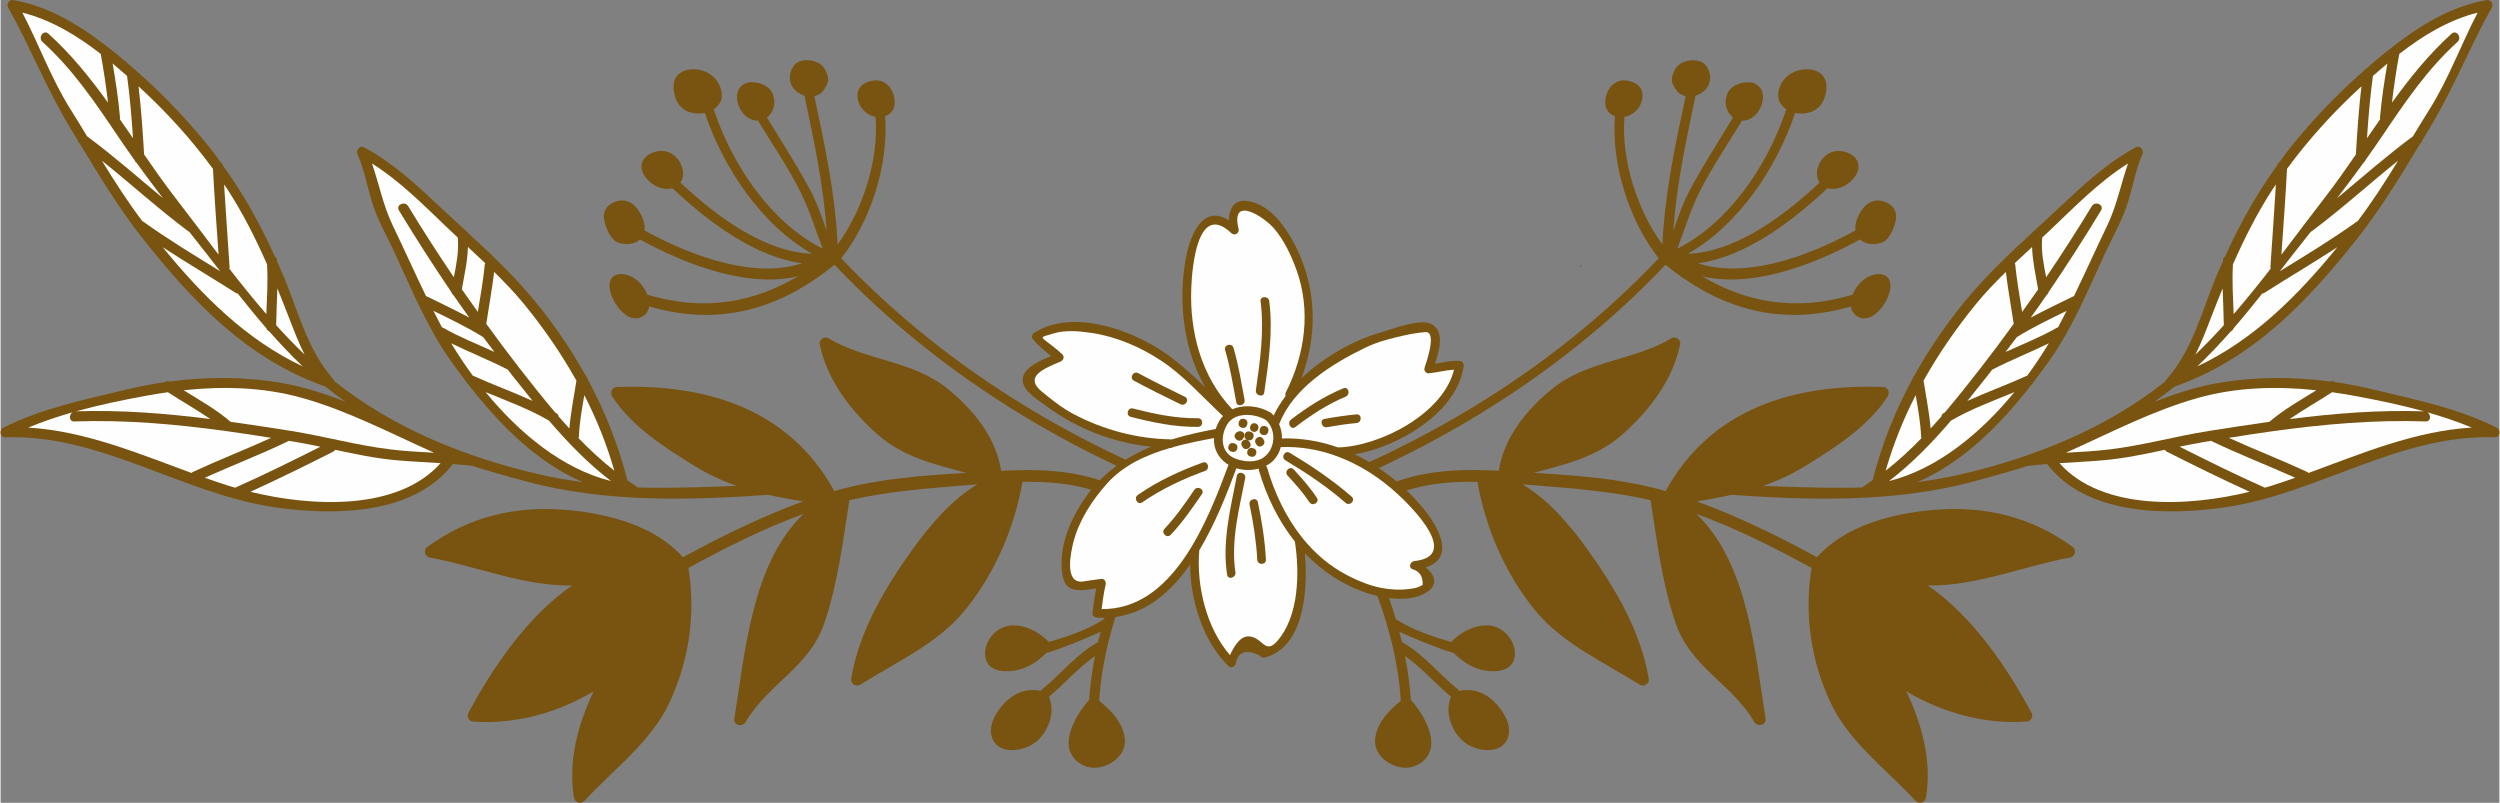 <?xml version="1.0" encoding="UTF-8"?>
<!DOCTYPE svg PUBLIC "-//W3C//DTD SVG 1.1//EN" "http://www.w3.org/Graphics/SVG/1.1/DTD/svg11.dtd">
<!-- Creator: CorelDRAW 2019 (64-Bit) -->
<svg xmlns="http://www.w3.org/2000/svg" xml:space="preserve" width="2.893in" height="0.929in" version="1.1" style="shape-rendering:geometricPrecision; text-rendering:geometricPrecision; image-rendering:optimizeQuality; fill-rule:evenodd; clip-rule:evenodd"
viewBox="0 0 2869.91 922.03"
 xmlns:xlink="http://www.w3.org/1999/xlink"
 xmlns:xodm="http://www.corel.com/coreldraw/odm/2003">
 <rect x="0" y="0" width="2869.91" height="922.03" fill="#808080" stroke="none"/>
 <defs>
  <style type="text/css">
   <![CDATA[
    .fil2 {fill:#FEFEFE;fill-rule:nonzero}
    .fil1 {fill:#4A494B;fill-rule:nonzero}
    .fil0 {fill:#795411;fill-rule:nonzero}
   ]]>
  </style>
 </defs>
 <g id="Layer_x0020_1">
  <g id="_2519198341200">
   <path class="fil0" d="M1666.06 737.31c-22.52,-6.41 -45.51,-14.56 -62.35,-25.46 -0.4,-0.28 -0.76,-0.36 -1.14,-0.55 -4.52,-15.14 -9.77,-30.08 -15.56,-44.9 -3.65,1.87 -7.7,2.66 -11.67,2.28 17.24,43.7 29.75,88.5 32.83,136.16 -13.6,10.99 -26.59,24.33 -29.3,42.22 -2.82,18.56 13.94,32.09 30.41,34.43 16.93,2.43 33.74,-9.98 33.95,-27.28 0.23,-17.69 -12.01,-37.53 -23.52,-50.41 -1.17,-17.11 -3.47,-33.9 -6.74,-50.36 19.33,13.43 34.8,31.83 52.94,46.87 -8.13,17.72 1.05,41.56 16.09,52.76 12.74,9.51 39.49,14.19 48.18,-3.4 7.42,-15.05 -4.12,-33.28 -14.59,-43.57 -11.77,-11.56 -25.34,-15.63 -40.59,-12.72 -0.37,-0.64 -0.83,-1.25 -1.49,-1.78 -21.69,-17.68 -39.17,-40.28 -63.89,-54.03 -0.95,-3.98 -2.08,-7.89 -3.13,-11.85 14.41,6.39 42.79,18.59 62.51,24.38 9.51,8.94 18.74,16.03 32.34,19.32 11.85,2.88 31.64,3.1 36.62,-11.14 5.67,-16.23 -7.72,-35.16 -23.4,-39.03 -17.09,-4.23 -36.97,5.75 -48.51,18.06z"/>
   <path class="fil0" d="M2379.66 628.03c-48.29,-34.96 -101.31,-47.48 -160.26,-42.35 -46.6,4.05 -101.05,17.99 -133.28,54.31 -44.22,-24.23 -90.5,-46.76 -137.8,-64.12 44.28,-7.26 85.32,-16.33 125.23,-41.14 34.24,-21.3 71.44,-44.92 93.81,-79.39 2.63,-4.05 0.58,-10.65 -4.88,-10.86 -102.24,-3.8 -197.58,24.51 -249.68,118.62 -0.19,0.32 -0.19,0.66 -0.32,0.98 -1.36,-0.38 -2.7,-0.77 -4.05,-1.14 -0.11,-0.06 -0.19,-0.11 -0.29,-0.17 -0.65,-0.3 -1.23,-0.34 -1.83,-0.44 -47.09,-12.74 -96.67,-16.38 -145.57,-19.25 36.46,-9.76 72.34,-18.04 101.86,-44.04 30.88,-27.18 58.17,-62.84 66.48,-103.74 0.99,-4.91 -5.39,-9.58 -9.74,-6.97 -43.76,26.19 -97.14,25.38 -137.55,58.47 -29.41,24.09 -55.14,55.45 -61.05,93.76 -0.04,0.05 -0.08,0.12 -0.12,0.18 -53.28,-2.88 -109.47,-0.18 -154.31,31.52 -7.26,5.14 1.57,15.71 8.79,10.6 35.23,-24.88 78.26,-30.13 121.11,-29.44 9.07,53.05 32.81,107.36 67.1,148.67 31.15,37.52 78.38,58.55 118.81,84.05 4.96,3.14 11.82,-0.54 10.8,-6.71 -8.94,-54.33 -39.2,-105.17 -70.93,-149.19 -19.02,-26.4 -43.95,-55.96 -73.85,-73.93 3.21,0.23 6.38,0.51 9.53,0.74 46.89,3.76 92.3,7.11 137.32,17.39 7.48,47.37 13.2,94.91 28.57,140.57 17.39,51.7 64.35,69.56 90.5,114.04 3.8,6.45 14.37,4.09 13.05,-4.02 -12.52,-77.43 -20.06,-177.84 -79.47,-234.84 45.21,16.53 89.67,38.73 132.23,62.08 -8.43,52.82 -0.95,105.93 21.74,154.45 21.18,45.36 64.22,76.93 97.62,112.91 4.16,4.48 11.14,2.32 12.15,-3.68 6.97,-41.6 -4.62,-83.88 -22.51,-121.9 41.98,25.09 91.15,38.18 138.73,34.67 4.34,-0.32 7.14,-5.97 5.14,-9.69 -27.53,-51.48 -67.76,-111.27 -119.27,-146.6 54.82,1.2 110.38,-22.41 163.27,-32.02 5.89,-1.07 7.82,-8.85 2.88,-12.39z"/>
   <path class="fil1" d="M1815.16 304.59c0.15,0.33 0.26,0.69 0.48,0.98 -0.81,0.28 -1.64,0.52 -2.45,0.8 0.65,-0.59 1.3,-1.17 1.97,-1.78z"/>
   <path class="fil0" d="M2157.55 314.81c-1.42,-0.05 -2.88,0.05 -4.35,0.29 -8.13,1.37 -16.7,7.11 -22.27,15.89 -1.62,2.55 -2.8,4.96 -3.76,7.34 -68.26,20.85 -125.56,7.14 -173.06,-21.07 53.75,13.16 122.38,-9.81 181.46,-42.19 5.51,5.04 14.45,6.88 24.65,3.72 10.2,-3.12 17.75,-23.3 16.8,-32.23 -0.33,-3.29 -1.68,-6.12 -3.64,-8.47 -4.18,-4.99 -11.1,-7.76 -17.08,-7.88 -8.07,-0.17 -15.19,4.89 -20.39,13.56 -4.91,8.16 -6.27,15.1 -5.53,20.88 -59.29,32.48 -128.57,55.1 -180.84,37.73 52.15,-7.11 104.97,-44.89 148.67,-86.2 9.01,2.66 21.29,-1.09 29.73,-11.01 11.94,-14.15 4.01,-25.97 -7.48,-30.11 -6.31,-2.3 -13.68,-2.4 -19.56,0.51 -10.44,5.19 -16.83,18.21 -14.25,28.55 0.54,2.12 1.38,3.98 2.45,5.59 -44.22,41.56 -98.6,79.95 -151.16,81.73 58.36,-33.34 101.82,-98.39 123.11,-161.76 1.92,0.39 3.89,0.65 5.84,0.73 11.06,0.5 23.08,-4.09 27.82,-17.87 3.17,-9.18 3.55,-19.03 -1.61,-25.36 -1.7,-2.05 -3.82,-3.69 -6.24,-4.92 -13.37,-6.61 -35.37,-1.32 -42.79,16.05 -5.54,12.92 -1.25,22.03 6.82,27.25 -20.94,63.35 -65.26,129.96 -125.19,160.06 8.64,-22.27 14.72,-43.6 25.96,-65.9 14.03,-27.96 32.09,-54.34 48.43,-81.23 1.65,0.02 3.36,-0.05 5.15,-0.5 15.4,-3.83 24.33,-26.59 15.36,-37.5 -2.55,-3.16 -6.05,-5.29 -10.1,-5.84 -8.98,-1.2 -22.97,2.38 -27.35,13.08 -4.34,10.58 -0.89,21.62 6.56,27.21 -16.3,26.91 -33.08,53.04 -48.17,80.63 -9.19,16.7 -14.63,33.01 -20.39,49.71 3.68,-52.98 14.56,-103.28 25.5,-155.46 6.2,-1.83 11.99,-5.94 14.98,-12.14 3.65,-7.58 1.47,-17.92 -3.87,-23.5 -1.28,-1.32 -2.73,-2.4 -4.3,-3.1 -7.7,-3.39 -18.9,-2.19 -25.97,3.34 -3.94,3.1 -6.6,8.9 -7.65,13.64 -1.56,7.05 1.61,10.35 4.89,15.64 2.45,3.71 6.3,5.8 10.58,6.7 -12.14,57.02 -23.91,111.69 -26.73,170.41 -28.74,-39.53 -47.41,-96.74 -43.61,-146.63 2.86,-0.52 5.75,-1.45 8.46,-3.09 7.32,-4.45 11.97,-12.18 12.41,-20.58 0.37,-7.48 -3.64,-12.35 -9.12,-15.17 -2.91,-1.49 -6.24,-2.41 -9.58,-2.85 -14.03,-1.78 -22.89,9.87 -24.06,22.94 -0.82,9.44 4.08,15.6 10.98,18.05 -4.23,56.26 16.74,120.51 50.31,163.2 -125.55,132.26 -286.15,226.83 -464.02,285.71 -8.27,2.7 -5.62,13.15 2.81,10.39 179.77,-59.4 342.09,-154.98 468.99,-288.66 55.18,44.84 124.67,73.63 212.84,47.85 0.82,5.35 3.86,9.65 8.99,12.22 23.48,11.77 54.45,-48.51 23.56,-49.4z"/>
   <path class="fil0" d="M2866.73 491.13c-44.85,-22.44 -91.59,-31.65 -139.96,-43.4 -15.15,-3.69 -30.45,-6.67 -45.84,-8.9 -1.43,-1.01 -3.27,-1.31 -5.13,-0.62 -43.31,-5.82 -87.28,-5.72 -130.45,1.98 -24.31,4.33 -48.11,12.03 -71.62,21.27 7.92,-5.62 15.67,-11.39 23.08,-17.5 89.12,-30.86 153.16,-98.02 210.26,-170.51 27.05,-34.32 49.55,-71.55 72.11,-108.82 1.42,-1.03 2.08,-2.36 2.26,-3.71 2.69,-4.44 5.37,-8.87 8.07,-13.31 27.47,-44.99 46.17,-93.47 71.9,-139.28 2.11,-3.73 -1.62,-8.98 -5.84,-8.27 -45.67,7.84 -83.55,33.65 -119.08,62.16 -6.83,5.48 -13.38,11.3 -19.97,17.04 -0.98,0.4 -1.8,1.04 -2.39,2.03 -32.6,28.64 -62.46,60.19 -89.24,94.44 -2.71,3.48 -5.07,7.19 -7.69,10.75 -1.27,0.58 -2.19,1.71 -2.48,3.46 -23.7,32.68 -43.24,67.76 -59.77,104.5 -1.31,0.71 -2.29,1.98 -2.44,4.01 -0.04,0.55 -0.03,1.11 -0.07,1.66 -2.78,6.32 -5.73,12.56 -8.36,18.99 -16.63,40.49 -26.91,82.92 -56,116.1 -0.77,0.65 -1.24,1.46 -1.5,2.34 -0.03,0.07 -0.09,0.12 -0.11,0.19 -0.55,0.44 -1.06,0.94 -1.62,1.39 -67.65,53.61 -150.03,86.31 -233.49,105.68 -16.65,3.85 -33.36,6.62 -50.08,8.97 52.64,-22.53 95.94,-66.48 131.35,-112.13 1.09,-0.76 1.89,-1.72 2.22,-2.84 6.34,-8.24 12.43,-16.52 18.26,-24.73 26.77,-37.69 44.46,-81.27 63.83,-122.97 9.37,-20.17 20.77,-39.68 27.07,-61.14 5.26,-17.82 8.45,-35.92 16.05,-52.98 1.89,-4.23 -2.56,-10.46 -7.37,-7.91 -33.67,17.84 -61.69,44.41 -89.28,70.29 -33.21,31.12 -67.72,60.94 -97.63,95.29 -25.93,29.78 -48.47,61.95 -67.4,95.99 -0.95,0.75 -1.6,1.79 -1.79,3.17 -20.25,37.03 -36.01,76.41 -46.56,117.74 -3.24,2.23 -6.39,4.6 -9.73,6.68 -0.69,0.44 -1.19,0.96 -1.57,1.52 -45.43,2.23 -149.13,-3.53 -149.38,-3.03 -15.57,-1.04 -31.14,-2.15 -46.69,-3.32 -7.44,-0.56 -9.52,10.94 -2.03,11.49 97.61,7.33 196.14,14.87 292.92,-4.32 6.67,-1.34 13.31,-2.88 19.95,-4.38 0.21,0.22 54.21,-14.18 73.85,-20.95l0 0c7.69,-0.95 15.4,-1.68 23.12,-2.3 45.01,58.87 137.12,59.44 204.15,49.74 106.82,-15.47 199.61,-84.14 310.21,-80.45 6.19,0.21 6.64,-8.73 1.92,-11.09z"/>
   <path class="fil2" d="M2327.62 431.41c-0.04,0.01 -0.08,0 -0.12,0.03 -22.58,10.32 -46.04,18.68 -68.59,29.02 8.1,-9.98 16.05,-19.98 23.81,-29.84 1.56,-1.97 3,-4.02 4.55,-5.99 21.3,-11.08 43.67,-19.79 65.17,-30.37 -7.48,12.37 -15.76,24.86 -24.82,37.16z"/>
   <path class="fil2" d="M2363.88 374.36c-0.3,0.54 -0.62,1.08 -0.91,1.61 -0.36,0.11 -0.72,0.14 -1.09,0.36 -18.99,10.83 -39.28,18.88 -59.15,27.89 4.3,-5.69 8.71,-11.28 12.94,-17.03 18.35,-11.34 37.73,-20.71 57.1,-30.13 -2.95,5.78 -5.82,11.58 -8.89,17.3z"/>
   <path class="fil2" d="M2344.81 273.24c0.01,-0.15 -0.04,-0.25 -0.04,-0.39 3.24,-3.02 6.5,-6.01 9.71,-9.07 27.82,-26.45 55.98,-55.4 88.89,-76 -8.23,23.78 -12.88,48.51 -24.04,71.62 -12.94,26.81 -25.1,54.07 -38.12,80.85 -0.39,0.11 -0.73,0.11 -1.13,0.3 -16.22,8 -32.56,15.76 -48.5,24.26 6.19,-8.73 12.48,-17.39 18.53,-26.22 1.02,-0.69 1.78,-1.68 2.01,-3.03 20.94,-30.77 41.02,-62.13 60.28,-93.89 3.91,-6.45 -6.74,-11.27 -10.58,-4.9 -16.79,27.66 -34.35,54.86 -52.45,81.69 -2.98,-14.96 -5.94,-30.12 -4.55,-45.24z"/>
   <path class="fil2" d="M2313.81 303.88c-0.07,-0.62 -0.29,-1.09 -0.5,-1.6 6.57,-6.24 13.2,-12.43 19.86,-18.6 0.5,16.34 4.16,32.49 6.97,48.61 -6,8.74 -12.24,17.32 -18.38,25.96 -2.92,-18.09 -6.14,-36.12 -7.95,-54.37z"/>
   <path class="fil2" d="M2208.54 437.19c17.17,-30.64 37.26,-59.84 60.03,-87.77 10.73,-13.17 22.47,-25.3 34.5,-37.1 2.39,19.97 6.09,39.71 9.01,59.6 -12.52,17.29 -25.25,34.42 -38.37,51.25 -13.05,16.8 -26.64,33.96 -40.9,50.69 -0.41,0.23 -0.84,0.41 -1.25,0.65 -1.7,1 -2.43,2.41 -2.53,3.84 -4.04,4.66 -8.2,9.22 -12.36,13.76 -1.53,-18.46 -5.32,-36.64 -8.13,-54.93z"/>
   <path class="fil2" d="M2199.49 453.85c2.74,15.74 5.58,31.44 6.23,47.41 0.03,0.76 0.25,1.35 0.47,1.93 -12.99,13.44 -26.65,26.07 -41.17,37.41 8.74,-30.3 20.31,-59.16 34.47,-86.75z"/>
   <path class="fil2" d="M2168.85 552.51c26.15,-19.93 49.5,-44.09 71.22,-69.42 23.08,-13.44 48.17,-22.61 72.81,-32.75 -38.79,47.27 -88.51,88.35 -144.03,102.17z"/>
   <path class="fil2" d="M2364.63 531.97c17.06,-1.09 34.14,-1.92 51.15,-3.42 23.48,-2.08 46.7,-7 69.88,-11.96 0.51,0.84 1.2,1.64 2.32,2.19 31.43,15.86 63.02,31.44 95.06,46.04 -70.53,17.29 -169.32,22.2 -218.4,-32.86z"/>
   <path class="fil2" d="M2608.36 557.82c-2.51,0.8 -5.21,1.53 -7.81,2.3 -33.12,-14.69 -65.6,-30.78 -97.97,-47.07 8.17,-1.7 16.36,-3.36 24.53,-4.78 3.95,-0.69 7.89,-1.32 11.85,-2 0.19,0.11 0.29,0.29 0.52,0.4 31.44,15.2 64.07,27.72 95.92,42.02 -8.98,3.17 -18.01,6.27 -27.05,9.12z"/>
   <path class="fil2" d="M2787.43 473.6c17.29,4.92 34.28,10.66 50.77,17.47 -65.24,3.9 -126.22,29.67 -187.57,52.14 -0.48,-0.51 -1.05,-0.98 -1.8,-1.32 -29.58,-13.71 -59.99,-25.53 -89.67,-39.02 16.54,-2.71 33.14,-5.19 49.75,-7.51 0.5,0 0.99,-0.03 1.5,-0.21 57.95,-8.03 116.25,-13.14 174.83,-11.12 6.16,0.22 6.38,-7.5 2.18,-10.43z"/>
   <path class="fil2" d="M2703.16 454.59c26.66,4.93 53.71,10.48 80.19,17.83 -51.88,-1.74 -103.16,2.37 -154.29,8.86 15.76,-10.91 32.68,-20.27 48.66,-30.8 8.51,1.21 17.02,2.53 25.43,4.11z"/>
   <path class="fil2" d="M2523.86 456.96c44.23,-12.34 90.39,-13.6 135.82,-8.75 -18.45,11.42 -37.48,22.14 -53.96,36.25 -23.08,3.22 -46.13,6.79 -69.21,10.44 -38.21,6.08 -75.89,16.6 -114.26,21.25 -16.69,2.02 -33.47,2.89 -50.23,3.83 49.84,-22.31 99.92,-48.56 151.85,-63.03z"/>
   <path class="fil2" d="M2724.66 87.18c5.43,-4.8 10.95,-9.55 16.6,-14.25 -3.57,20.63 -6.71,41.29 -8.49,62.18 -0.06,0.66 0.08,1.21 0.2,1.78 -5.07,7.28 -10.11,14.56 -15.13,21.88 1.57,-23.92 3.58,-47.8 6.81,-71.59z"/>
   <path class="fil2" d="M2625.96 193.98c25.13,-34.42 54.16,-66.06 85.5,-94.82 -3.03,26 -4.84,52.1 -6.37,78.25 -11.59,16.85 -23.32,33.54 -35.71,49.56 -16.59,21.44 -33.07,43.53 -49.84,65.51 2.27,-32.83 4.8,-65.62 6.42,-98.5z"/>
   <path class="fil2" d="M2563.89 303.6c13.32,-30.13 28.07,-59.5 46.33,-87.44 0.94,-1.45 2.04,-2.81 3.01,-4.25 -1.89,31.6 -4.26,63.14 -6.31,94.73 -0.04,0.73 0.1,1.36 0.26,1.97 -13.75,17.75 -27.85,35.22 -42.48,52.14 -0.72,-19.06 -2,-38.08 -0.81,-57.16z"/>
   <path class="fil2" d="M2539.78 362.03c3.98,-10.35 8.1,-20.58 12.26,-30.8 0.4,14.07 1.17,28.14 1.37,42.23 -10.53,11.7 -21.41,22.95 -32.65,33.8 7.05,-13.94 12.66,-28.7 19.01,-45.24z"/>
   <path class="fil2" d="M2522.97 420.81c13.41,-12.83 26.19,-26.26 38.46,-40.21 1.5,-0.66 2.71,-1.91 3.29,-3.64 11.23,-12.95 22.06,-26.3 32.76,-39.78 0.86,-0.09 1.72,-0.36 2.59,-0.91 27.8,-17.71 56.13,-34.38 83.68,-52.37 -45.36,55.58 -95.87,106.38 -160.78,136.9z"/>
   <path class="fil2" d="M2707.07 254.07c-0.29,0.15 -0.59,0.19 -0.88,0.4 -28.6,20.54 -58.62,38.62 -88.5,57.09 11.44,-14.69 22.84,-29.42 34.49,-43.98 0.36,-0.45 0.71,-0.92 1.1,-1.39 0.32,-0.17 0.65,-0.22 0.95,-0.46 34.3,-25.63 65.99,-54.45 99.36,-81.21 -14.56,23.82 -29.66,47.27 -46.52,69.55z"/>
   <path class="fil2" d="M2789.67 125.48c-6.46,10.26 -12.76,20.65 -19.04,31.04 -30.2,22.29 -58.31,47.17 -87.18,71.1 10.4,-13.53 20.65,-27.17 30.63,-41.02 0.94,-0.52 1.6,-1.45 1.96,-2.67 6.74,-9.4 13.34,-18.88 19.8,-28.46 25.89,-38.42 51.32,-76 85.95,-107.31 5.54,-4.99 -1.21,-14.52 -6.8,-9.46 -26.01,23.48 -47.91,50.76 -68.48,79.2 2.21,-18.72 4.98,-37.37 8.41,-55.94 27.21,-21.18 57.06,-39.21 90,-47.45 -19.13,36.68 -33.18,75.85 -55.25,110.98z"/>
   <path class="fil0" d="M1203.84 737.31c22.53,-6.41 45.52,-14.56 62.35,-25.46 0.41,-0.28 0.77,-0.36 1.16,-0.55 4.52,-15.14 9.77,-30.08 15.54,-44.9 3.65,1.87 7.7,2.66 11.67,2.28 -17.24,43.7 -29.73,88.5 -32.84,136.16 13.62,10.99 26.59,24.33 29.32,42.22 2.83,18.56 -13.94,32.09 -30.42,34.43 -16.9,2.43 -33.74,-9.98 -33.95,-27.28 -0.21,-17.69 12.03,-37.53 23.53,-50.41 1.17,-17.11 3.47,-33.9 6.74,-50.36 -19.33,13.43 -34.8,31.83 -52.94,46.87 8.14,17.72 -1.05,41.56 -16.08,52.76 -12.78,9.51 -39.51,14.19 -48.2,-3.4 -7.42,-15.05 4.12,-33.28 14.59,-43.57 11.77,-11.56 25.34,-15.63 40.61,-12.72 0.34,-0.64 0.81,-1.25 1.46,-1.78 21.68,-17.68 39.2,-40.28 63.9,-54.03 0.95,-3.98 2.07,-7.89 3.12,-11.85 -14.41,6.39 -42.78,18.59 -62.5,24.38 -9.49,8.94 -18.73,16.03 -32.34,19.32 -11.86,2.88 -31.64,3.1 -36.62,-11.14 -5.67,-16.23 7.72,-35.16 23.38,-39.03 17.11,-4.23 36.97,5.75 48.51,18.06z"/>
   <path class="fil0" d="M493.13 640.42c52.89,9.6 108.43,33.22 163.27,32.02 -51.5,35.33 -91.75,95.13 -119.26,146.6 -2,3.72 0.79,9.37 5.14,9.69 47.58,3.52 96.75,-9.58 138.74,-34.67 -17.91,38.01 -29.5,80.3 -22.52,121.9 1.01,6 7.99,8.16 12.15,3.68 33.4,-35.99 76.44,-67.55 97.63,-112.91 22.68,-48.53 30.16,-101.63 21.73,-154.45 42.56,-23.36 87.02,-45.55 132.23,-62.08 -59.41,57 -66.95,157.4 -79.49,234.84 -1.31,8.12 9.26,10.47 13.06,4.02 26.15,-44.48 73.09,-62.35 90.51,-114.04 15.38,-45.66 21.08,-93.2 28.56,-140.57 45.01,-10.28 90.42,-13.63 137.31,-17.39 3.16,-0.23 6.34,-0.51 9.52,-0.74 -29.89,17.98 -54.81,47.54 -73.84,73.93 -31.75,44.02 -61.98,94.87 -70.93,149.19 -1.04,6.17 5.84,9.85 10.8,6.71 40.41,-25.5 87.66,-46.53 118.81,-84.05 34.31,-41.31 58.03,-95.62 67.1,-148.67 42.84,-0.69 85.88,4.56 121.11,29.44 7.21,5.11 16.05,-5.46 8.79,-10.6 -44.85,-31.7 -101.04,-34.4 -154.32,-31.52 -0.03,-0.05 -0.07,-0.12 -0.12,-0.18 -5.9,-38.32 -31.64,-69.68 -61.04,-93.76 -40.43,-33.09 -93.8,-32.28 -137.55,-58.47 -4.34,-2.61 -10.73,2.07 -9.74,6.97 8.31,40.89 35.59,76.55 66.48,103.74 29.52,26 65.41,34.28 101.85,44.04 -48.89,2.87 -98.47,6.5 -145.56,19.25 -0.59,0.1 -1.17,0.14 -1.83,0.44 -0.1,0.05 -0.19,0.11 -0.29,0.17 -1.35,0.37 -2.7,0.76 -4.05,1.14 -0.12,-0.32 -0.14,-0.66 -0.32,-0.98 -52.1,-94.11 -147.44,-122.42 -249.68,-118.62 -5.46,0.21 -7.51,6.81 -4.88,10.86 22.36,34.48 59.57,58.09 93.83,79.39 39.9,24.82 80.95,33.88 125.22,41.14 -47.32,17.36 -93.58,39.89 -137.8,64.12 -32.23,-36.32 -86.68,-50.26 -133.28,-54.31 -58.94,-5.12 -111.96,7.4 -160.27,42.35 -4.92,3.54 -3,11.31 2.89,12.39z"/>
   <path class="fil0" d="M712.36 314.81c1.42,-0.05 2.88,0.05 4.34,0.29 8.14,1.37 16.7,7.11 22.29,15.89 1.6,2.55 2.77,4.96 3.75,7.34 68.26,20.85 125.56,7.14 173.06,-21.07 -53.75,13.16 -122.39,-9.81 -181.47,-42.19 -5.5,5.04 -14.45,6.88 -24.64,3.72 -10.2,-3.12 -17.75,-23.3 -16.79,-32.23 0.33,-3.29 1.66,-6.12 3.64,-8.47 4.16,-4.99 11.09,-7.76 17.08,-7.88 8.06,-0.17 15.17,4.89 20.38,13.56 4.91,8.16 6.28,15.1 5.55,20.88 59.26,32.48 128.55,55.1 180.83,37.73 -52.15,-7.11 -104.96,-44.89 -148.67,-86.2 -9.01,2.66 -21.29,-1.09 -29.73,-11.01 -11.96,-14.15 -4.03,-25.97 7.47,-30.11 6.32,-2.3 13.69,-2.4 19.58,0.51 10.43,5.19 16.82,18.21 14.24,28.55 -0.54,2.12 -1.39,3.98 -2.45,5.59 44.2,41.56 98.6,79.95 151.17,81.73 -58.37,-33.34 -101.84,-98.39 -123.13,-161.76 -1.9,0.39 -3.87,0.65 -5.83,0.73 -11.06,0.5 -23.08,-4.09 -27.82,-17.87 -3.17,-9.18 -3.54,-19.03 1.61,-25.36 1.68,-2.05 3.82,-3.69 6.24,-4.92 13.37,-6.61 35.37,-1.32 42.78,16.05 5.55,12.92 1.25,22.03 -6.81,27.25 20.95,63.35 65.26,129.96 125.19,160.06 -8.64,-22.27 -14.73,-43.6 -25.96,-65.9 -14.04,-27.96 -32.09,-54.34 -48.43,-81.23 -1.65,0.02 -3.35,-0.05 -5.15,-0.5 -15.4,-3.83 -24.35,-26.59 -15.36,-37.5 2.55,-3.16 6.04,-5.29 10.09,-5.84 8.99,-1.2 22.97,2.38 27.36,13.08 4.34,10.58 0.89,21.62 -6.56,27.21 16.3,26.91 33.08,53.04 48.18,80.63 9.16,16.7 14.62,33.01 20.38,49.71 -3.68,-52.98 -14.56,-103.28 -25.5,-155.46 -6.2,-1.83 -11.99,-5.94 -14.96,-12.14 -3.67,-7.58 -1.49,-17.92 3.86,-23.5 1.27,-1.32 2.71,-2.4 4.31,-3.1 7.69,-3.39 18.89,-2.19 25.95,3.34 3.95,3.1 6.6,8.9 7.65,13.64 1.55,7.05 -1.59,10.35 -4.88,15.64 -2.47,3.71 -6.3,5.8 -10.58,6.7 12.13,57.02 23.91,111.69 26.73,170.41 28.74,-39.53 47.4,-96.74 43.6,-146.63 -2.85,-0.52 -5.75,-1.45 -8.44,-3.09 -7.33,-4.45 -11.99,-12.18 -12.42,-20.58 -0.37,-7.48 3.62,-12.35 9.11,-15.17 2.91,-1.49 6.24,-2.41 9.59,-2.85 14.04,-1.78 22.89,9.87 24.04,22.94 0.84,9.44 -4.06,15.6 -10.97,18.05 4.23,56.26 -16.74,120.51 -50.31,163.2 125.55,132.26 286.17,226.83 464.02,285.71 8.25,2.7 5.62,13.15 -2.81,10.39 -179.78,-59.4 -342.09,-154.98 -468.99,-288.66 -55.17,44.84 -124.67,73.63 -212.84,47.85 -0.82,5.35 -3.85,9.65 -9.01,12.22 -23.47,11.77 -54.45,-48.51 -23.55,-49.4z"/>
   <path class="fil0" d="M3.19 491.13c44.85,-22.44 91.57,-31.65 139.97,-43.4 15.13,-3.69 30.44,-6.67 45.83,-8.9 1.43,-1.01 3.27,-1.31 5.12,-0.62 43.31,-5.82 87.28,-5.72 130.45,1.98 24.31,4.33 48.11,12.03 71.61,21.27 -7.91,-5.62 -15.65,-11.39 -23.08,-17.5 -89.1,-30.86 -153.15,-98.02 -210.25,-170.51 -27.06,-34.32 -49.54,-71.55 -72.13,-108.82 -1.41,-1.03 -2.07,-2.36 -2.25,-3.71 -2.7,-4.44 -5.37,-8.87 -8.09,-13.31 -27.46,-44.99 -46.17,-93.47 -71.88,-139.28 -2.09,-3.73 1.63,-8.98 5.83,-8.27 45.69,7.84 83.57,33.65 119.08,62.16 6.85,5.48 13.38,11.3 19.98,17.04 0.96,0.4 1.81,1.04 2.39,2.03 32.6,28.64 62.46,60.19 89.23,94.44 2.73,3.48 5.07,7.19 7.7,10.75 1.25,0.58 2.19,1.71 2.48,3.46 23.7,32.68 43.22,67.76 59.77,104.5 1.3,0.71 2.27,1.98 2.44,4.01 0.04,0.55 0.01,1.11 0.05,1.66 2.8,6.32 5.75,12.56 8.38,18.99 16.63,40.49 26.91,82.92 55.99,116.1 0.77,0.65 1.24,1.46 1.5,2.34 0.03,0.07 0.08,0.12 0.1,0.19 0.56,0.44 1.07,0.94 1.62,1.39 67.67,53.61 150.03,86.31 233.5,105.68 16.65,3.85 33.34,6.62 50.09,8.97 -52.66,-22.53 -95.94,-66.48 -131.36,-112.13 -1.09,-0.76 -1.87,-1.72 -2.22,-2.84 -6.32,-8.24 -12.42,-16.52 -18.24,-24.73 -26.77,-37.69 -44.46,-81.27 -63.85,-122.97 -9.37,-20.17 -20.75,-39.68 -27.06,-61.14 -5.26,-17.82 -8.45,-35.92 -16.07,-52.98 -1.87,-4.23 2.58,-10.46 7.37,-7.91 33.69,17.84 61.7,44.41 89.3,70.29 33.19,31.12 67.72,60.94 97.65,95.29 25.91,29.78 48.44,61.95 67.38,95.99 0.96,0.75 1.6,1.79 1.8,3.17 20.25,37.03 36,76.41 46.54,117.74 3.24,2.23 6.41,4.6 9.73,6.68 0.7,0.44 1.18,0.96 1.59,1.52 45.43,2.23 149.12,-3.53 149.38,-3.03 15.57,-1.04 31.14,-2.15 46.7,-3.32 7.45,-0.56 9.52,10.94 2.02,11.49 -97.61,7.33 -196.15,14.87 -292.92,-4.32 -6.68,-1.34 -13.31,-2.88 -19.95,-4.38 -0.21,0.22 -54.2,-14.18 -73.85,-20.95l0 0c-7.69,-0.95 -15.4,-1.68 -23.12,-2.3 -45.01,58.87 -137.12,59.44 -204.15,49.74 -106.82,-15.47 -199.61,-84.14 -310.22,-80.45 -6.17,0.21 -6.62,-8.73 -1.9,-11.09z"/>
   <path class="fil2" d="M517.48 394.26c21.51,10.58 43.87,19.29 65.17,30.37 1.53,1.97 2.99,4.02 4.55,5.99 7.77,9.87 15.72,19.87 23.81,29.84 -22.56,-10.33 -45.99,-18.7 -68.6,-29.02 -0.03,-0.03 -0.07,-0.02 -0.11,-0.03 -9.07,-12.3 -17.33,-24.79 -24.82,-37.16z"/>
   <path class="fil2" d="M497.14 357.05c19.36,9.42 38.75,18.79 57.1,30.13 4.23,5.75 8.62,11.34 12.92,17.03 -19.86,-9.01 -40.15,-17.06 -59.15,-27.89 -0.36,-0.22 -0.72,-0.25 -1.07,-0.36 -0.29,-0.54 -0.62,-1.07 -0.91,-1.61 -3.07,-5.72 -5.95,-11.52 -8.89,-17.3z"/>
   <path class="fil2" d="M520.55 318.47c-18.09,-26.83 -35.67,-54.03 -52.45,-81.69 -3.86,-6.37 -14.49,-1.55 -10.6,4.9 19.27,31.76 39.34,63.12 60.28,93.89 0.25,1.35 1.01,2.34 2.03,3.03 6.03,8.83 12.33,17.49 18.52,26.22 -15.94,-8.5 -32.27,-16.26 -48.49,-24.26 -0.4,-0.2 -0.76,-0.2 -1.13,-0.3 -13.03,-26.79 -25.18,-54.04 -38.12,-80.85 -11.16,-23.11 -15.82,-47.84 -24.06,-71.62 32.91,20.6 61.08,49.55 88.9,76 3.21,3.06 6.46,6.05 9.7,9.07 0.02,0.14 -0.05,0.23 -0.04,0.39 1.39,15.12 -1.57,30.27 -4.53,45.24z"/>
   <path class="fil2" d="M548.15 358.25c-6.14,-8.64 -12.38,-17.22 -18.39,-25.96 2.82,-16.12 6.48,-32.27 6.97,-48.61 6.67,6.17 13.29,12.36 19.87,18.6 -0.2,0.51 -0.43,0.98 -0.5,1.6 -1.82,18.24 -5.03,36.28 -7.95,54.37z"/>
   <path class="fil2" d="M653.24 492.12c-4.16,-4.55 -8.32,-9.11 -12.35,-13.76 -0.12,-1.43 -0.86,-2.84 -2.56,-3.84 -0.4,-0.23 -0.84,-0.41 -1.24,-0.65 -14.26,-16.73 -27.85,-33.89 -40.89,-50.69 -13.12,-16.84 -25.86,-33.96 -38.39,-51.25 2.94,-19.9 6.64,-39.64 9.03,-59.6 12.03,11.81 23.75,23.93 34.5,37.1 22.78,27.93 42.86,57.12 60.02,87.77 -2.81,18.3 -6.58,36.47 -8.11,54.93z"/>
   <path class="fil2" d="M704.88 540.59c-14.51,-11.34 -28.18,-23.97 -41.17,-37.41 0.23,-0.58 0.45,-1.17 0.48,-1.93 0.63,-15.97 3.49,-31.68 6.23,-47.41 14.16,27.59 25.74,56.45 34.46,86.75z"/>
   <path class="fil2" d="M557.04 450.35c24.63,10.14 49.72,19.32 72.79,32.75 21.72,25.32 45.07,49.49 71.24,69.42 -55.53,-13.82 -105.25,-54.89 -144.03,-102.17z"/>
   <path class="fil2" d="M286.87 564.83c32.05,-14.6 63.64,-30.19 95.08,-46.04 1.1,-0.55 1.79,-1.35 2.32,-2.19 23.18,4.96 46.39,9.88 69.86,11.96 17.02,1.5 34.1,2.33 51.17,3.42 -49.09,55.06 -147.89,50.15 -218.43,32.86z"/>
   <path class="fil2" d="M234.5 548.69c31.85,-14.3 64.48,-26.82 95.92,-42.02 0.22,-0.11 0.33,-0.29 0.52,-0.4 3.96,0.68 7.91,1.31 11.85,2 8.19,1.42 16.34,3.09 24.53,4.78 -32.37,16.29 -64.84,32.38 -97.97,47.07 -2.62,-0.77 -5.32,-1.5 -7.81,-2.3 -9.05,-2.85 -18.05,-5.95 -27.05,-9.12z"/>
   <path class="fil2" d="M84.64 484.04c58.6,-2.03 116.89,3.09 174.85,11.12 0.51,0.18 1.01,0.21 1.5,0.21 16.6,2.32 33.21,4.8 49.75,7.51 -29.68,13.49 -60.09,25.31 -89.69,39.02 -0.76,0.34 -1.31,0.81 -1.8,1.32 -61.34,-22.47 -122.31,-48.24 -187.55,-52.14 16.49,-6.81 33.48,-12.55 50.76,-17.47 -4.19,2.93 -3.97,10.65 2.18,10.43z"/>
   <path class="fil2" d="M192.18 450.48c15.97,10.53 32.9,19.88 48.66,30.8 -51.13,-6.49 -102.42,-10.6 -154.29,-8.86 26.47,-7.35 53.52,-12.9 80.18,-17.83 8.43,-1.57 16.92,-2.89 25.45,-4.11z"/>
   <path class="fil2" d="M497.91 519.98c-16.78,-0.94 -33.57,-1.81 -50.25,-3.83 -38.39,-4.64 -76.06,-15.17 -114.26,-21.25 -23.08,-3.65 -46.13,-7.22 -69.21,-10.44 -16.48,-14.11 -35.49,-24.83 -53.94,-36.25 45.43,-4.85 91.57,-3.59 135.8,8.75 51.93,14.47 102,40.72 151.86,63.03z"/>
   <path class="fil2" d="M152.06 158.77c-5.01,-7.32 -10.06,-14.6 -15.13,-21.88 0.11,-0.56 0.25,-1.12 0.21,-1.78 -1.79,-20.89 -4.92,-41.56 -8.49,-62.18 5.65,4.7 11.17,9.45 16.59,14.25 3.24,23.79 5.25,47.67 6.82,71.59z"/>
   <path class="fil2" d="M250.35 292.49c-16.77,-21.99 -33.23,-44.08 -49.82,-65.51 -12.39,-16.03 -24.13,-32.71 -35.71,-49.56 -1.53,-26.15 -3.34,-52.25 -6.38,-78.25 31.34,28.76 60.37,60.41 85.49,94.82 1.64,32.88 4.16,65.67 6.42,98.5z"/>
   <path class="fil2" d="M305.21 360.76c-14.63,-16.92 -28.73,-34.39 -42.48,-52.14 0.15,-0.61 0.3,-1.24 0.26,-1.97 -2.05,-31.59 -4.42,-63.13 -6.31,-94.73 0.96,1.43 2.07,2.8 3.02,4.25 18.26,27.94 33,57.3 46.31,87.44 1.18,19.07 -0.08,38.1 -0.8,57.16z"/>
   <path class="fil2" d="M349.16 407.26c-11.26,-10.85 -22.14,-22.1 -32.67,-33.8 0.21,-14.1 0.98,-28.16 1.36,-42.23 4.16,10.21 8.28,20.45 12.26,30.8 6.37,16.53 11.97,31.29 19.04,45.24z"/>
   <path class="fil2" d="M186.16 283.9c27.55,17.99 55.87,34.66 83.68,52.37 0.87,0.55 1.72,0.81 2.57,0.91 10.72,13.48 21.54,26.83 32.78,39.78 0.57,1.72 1.79,2.98 3.31,3.64 12.25,13.95 25.02,27.38 38.44,40.21 -64.91,-30.52 -115.42,-81.32 -160.78,-136.9z"/>
   <path class="fil2" d="M116.32 184.52c33.37,26.76 65.06,55.58 99.36,81.21 0.32,0.23 0.63,0.29 0.95,0.46 0.37,0.47 0.73,0.94 1.12,1.39 11.63,14.56 23.04,29.29 34.48,43.98 -29.87,-18.46 -59.91,-36.54 -88.5,-57.09 -0.29,-0.21 -0.59,-0.25 -0.9,-0.4 -16.84,-22.28 -31.95,-45.73 -46.5,-69.55z"/>
   <path class="fil2" d="M24.98 14.49c32.93,8.24 62.79,26.27 90,47.45 3.43,18.57 6.19,37.21 8.39,55.94 -20.57,-28.44 -42.46,-55.72 -68.46,-79.2 -5.59,-5.06 -12.33,4.48 -6.81,9.46 34.64,31.3 60.07,68.89 85.96,107.31 6.46,9.59 13.06,19.07 19.79,28.46 0.37,1.23 1.03,2.15 1.97,2.67 9.98,13.85 20.23,27.49 30.63,41.02 -28.88,-23.93 -56.98,-48.81 -87.19,-71.1 -6.28,-10.39 -12.58,-20.78 -19.03,-31.04 -22.07,-35.14 -36.14,-74.31 -55.25,-110.98z"/>
   <path class="fil0" d="M1636.75 651.69c33.48,-10.56 16.7,-44.77 -4.28,-69.65 -21.14,-25.06 -47.63,-46.16 -77.2,-60.19 52.52,-9.28 117.89,-49.27 125.06,-101.2 0.47,-3.32 -1.39,-6.05 -4.89,-6.21 -9.81,-0.5 -18.66,1.75 -28.01,3.33 4.96,-15.02 11.23,-36.61 -3.5,-45.27 -12.79,-7.52 -44.99,5.37 -57.32,8.85 -31.29,8.8 -66.22,27.89 -92.58,53.1 20.06,-53.14 17.44,-110.62 -11.9,-161.25 -10.83,-18.68 -26.38,-37.82 -48.54,-42.08 -17.06,-3.28 -22.76,8.87 -22.82,21.95 -30.64,-19.69 -45.94,18.22 -50.68,50.13 -7.19,48.38 -0.72,99.59 23.6,141.7 -15.83,-15.18 -32.08,-30.15 -49.77,-41.86 -38.31,-25.41 -104.43,-48.24 -146.9,-20.72 -2.05,1.32 -3.47,4.6 -1.75,6.81 6.17,7.98 13.79,13.53 21.29,19.81 -13.45,5.37 -32.92,13.94 -32.71,27.52 0.19,12.63 16.74,22.18 25.45,28.71 35.73,26.84 77.9,43.27 122.14,47.92 -33.63,13.82 -62.48,34.87 -83.43,70.57 -13.88,23.65 -24.06,53.42 -17.53,80.77 4.2,17.56 23.59,13.71 37.78,11.31 -1.82,9.51 -3.22,19.02 -4.32,28.69 -0.32,2.86 2.63,4.71 5.05,4.88 47.01,3.28 81.31,-23.99 107.13,-60.87 0.33,41.54 15.02,87.96 43.97,116.5 2.93,2.89 6.99,1.1 8.32,-2.29 2.52,-14.19 11.85,-17.43 27.96,-9.67 1.09,1.98 3.53,2.82 5.63,2.26 45,-12.06 49.75,-76.88 45.97,-119.87 19.76,20.74 44.06,36.94 73.07,46.28 18.41,5.94 45.77,9.85 63.56,0.5 17.8,-9.34 13.32,-21.49 2.15,-30.43z"/>
   <path class="fil2" d="M1567.17 399.41c14.41,-6.99 29.83,-10.86 45.4,-14.29 7.84,-1.74 15.8,-3.06 23.82,-3.68 13.99,-1.07 0.58,36.13 -0.99,41.13 -0.94,2.92 1.75,6.56 4.88,6.23 9.78,-1.05 19.29,-3.64 29.02,-4.23 -12.39,50.61 -85.1,88 -133.18,89.32 -20.53,-7.25 -42.2,-10.99 -64.4,-10.33 0.05,-5.7 -1.13,-11.38 -3.37,-16.56 0.15,-0.25 0.36,-0.43 0.48,-0.73 16.2,-41.06 60.32,-68.4 98.35,-86.86z"/>
   <path class="fil2" d="M1367.51 330.41c1.03,-25.11 7.62,-99.15 46.08,-62.57 3.66,3.49 9.49,-0.04 8.29,-4.89 -9.78,-39.28 29.23,-14.11 40.94,-0.26 11.3,13.37 19.11,29.93 25.11,46.18 17.37,47.15 10.43,97.77 -11.85,141.89 -0.73,1.46 -0.7,2.87 -0.22,4.05 -5.44,7.21 -10.09,14.73 -13.77,22.53 -0.65,-0.73 -1.17,-1.57 -1.89,-2.23 -0.19,-0.18 -0.39,-0.23 -0.59,-0.36 -0.16,-0.14 -0.25,-0.32 -0.43,-0.44 -12.21,-7.94 -30.64,-10.39 -44.57,-4.19 -0.06,-0.07 -0.07,-0.12 -0.11,-0.19 -35.52,-37.46 -49.08,-88.82 -46.98,-139.52z"/>
   <path class="fil2" d="M1450.88 525.14c-8.87,6.49 -21.47,5.35 -31.26,2.12 -17.62,-5.83 -19.42,-24.46 -11.33,-39.05 8.6,-15.47 32.24,-13.68 45.26,-5.6 11.82,11.45 10.84,32.62 -2.68,42.53z"/>
   <path class="fil2" d="M1232.33 475.6c-12.92,-6.8 -24.89,-16.37 -36.14,-25.52 -21.84,-17.77 2.88,-26.99 21.07,-34.79 3.23,-1.37 5.13,-5.47 2.14,-8.31 -3.95,-3.73 -7.67,-6.87 -12.03,-10.15 -15.12,-11.34 -12.9,-9.05 0.44,-13.42 14.44,-4.75 31.04,-3.19 45.76,-0.95 28.4,4.34 56,16.31 79.83,32.1 25.46,16.88 47.96,42.36 70.59,63.37 -0.79,0.87 -1.68,1.58 -2.37,2.56 -2.73,3.89 -4.69,8.02 -6.08,12.18 -17.6,3.32 -34.62,7.15 -50.8,12.11 -0.36,-0.08 -0.66,-0.22 -1.07,-0.23 -38.7,-0.54 -77.09,-10.98 -111.33,-28.95z"/>
   <path class="fil2" d="M1264.51 699.53c1.2,-9.6 2.58,-18.96 4.71,-28.46 0.65,-2.89 -1.56,-6.62 -4.89,-6.23 -7.07,0.83 -14.07,2.03 -21.12,2.98 -22.35,3.05 -13.67,-34.78 -11.21,-44.64 6.35,-25.3 21.73,-48.82 38.92,-68.01 18.67,-20.86 44.88,-32.74 72.31,-40.7 0.2,0 0.37,0.03 0.57,0.03 1.28,0.03 2.23,-0.43 2.99,-1.06 15.68,-4.34 31.64,-7.48 46.77,-10.31 -0.52,11.26 4.06,22.12 14.89,29.62 0.58,0.39 1.23,0.66 1.82,1.02 -24.13,65.21 -63.77,166.84 -145.76,165.77z"/>
   <path class="fil2" d="M1466.51 735.98c-14.48,16.67 -16.78,-4.08 -32.59,-5.1 -10.21,-0.65 -17.46,11.66 -21.91,21.55 -27.31,-31.1 -38.8,-80.3 -35.28,-120.4 18.36,-30.7 31.91,-65.4 42.59,-94.2 8.23,2.51 17.33,2.59 25.66,0.36 -0.05,0.58 -0.04,1.17 0.15,1.83 8.72,30.12 22.59,58.42 41.54,82.2 0.01,0.16 -0.05,0.3 -0.03,0.48 5.33,35.49 4.56,84.85 -20.13,113.27z"/>
   <path class="fil2" d="M1611.79 677.04c-6.42,0.45 -13.41,-0.02 -19.77,-0.82 -16.35,-2.09 -32.01,-8.47 -46.49,-16.12 -19.76,-10.44 -36.28,-24.86 -49.92,-41.69 -0.19,-0.37 -0.47,-0.66 -0.74,-0.91 -18.67,-23.35 -31.83,-51.35 -40.18,-80.18 -0.3,-1.02 -0.84,-1.71 -1.48,-2.26 1.7,-0.88 3.35,-1.83 4.88,-2.95 6.32,-4.63 10.28,-11.32 12.21,-18.61 21.41,-0.82 42.16,2.63 61.75,9.48 0.65,0.47 1.41,0.76 2.37,0.84 25.66,9.37 49.29,24.47 69.78,43.32 18.35,16.85 72.43,71.58 19.48,77.28 -4.46,0.48 -7.22,6.93 -2.41,9.29 8.28,2.11 12.29,8.09 12.03,17.88 -5.62,4.23 -14.97,4.98 -21.5,5.44z"/>
   <path class="fil0" d="M1419.18 461.89c1.21,6.3 10.78,3.56 9.56,-2.7 -3.84,-20.02 -6.92,-40.19 -12.79,-59.75 -1.83,-6.14 -11.41,-3.46 -9.56,2.69 5.85,19.57 8.93,39.75 12.79,59.76z"/>
   <path class="fil0" d="M1487.11 490.44c17.9,-13.76 36.86,-26.21 57.77,-34.9 5.84,-2.44 3.22,-12.03 -2.71,-9.56 -21.77,9.05 -41.46,21.56 -60.12,35.91 -5.01,3.84 -0.03,12.46 5.06,8.56z"/>
   <path class="fil0" d="M1523.37 490.65c11.28,-2.03 22.61,-3.72 34.03,-4.8 6.34,-0.61 6.25,-10.54 -0.15,-9.93 -12.29,1.17 -24.47,2.99 -36.6,5.17 -6.3,1.13 -3.55,10.68 2.71,9.56z"/>
   <path class="fil0" d="M1551.73 570.47c-21.99,-19.26 -46.21,-35.4 -71.19,-50.45 -5.53,-3.32 -10.44,5.3 -4.98,8.62 24.27,14.6 47.81,30.18 69.15,48.88 4.8,4.2 11.82,-2.84 7.01,-7.05z"/>
   <path class="fil0" d="M1485.11 539.13c-4.37,-4.73 -11.35,2.36 -7,7.05 8.96,9.7 17.77,19.55 25.08,30.59 3.54,5.33 12.12,0.3 8.57,-5.04 -7.77,-11.74 -17.11,-22.28 -26.65,-32.6z"/>
   <path class="fil0" d="M1429.46 549.11c1.21,-6.25 -8.41,-8.79 -9.63,-2.49 -7.25,37.64 -17.02,74.94 -11.16,113.44 0.96,6.32 10.51,3.55 9.56,-2.7 -5.54,-36.54 4.35,-72.58 11.23,-108.24z"/>
   <path class="fil0" d="M1444.01 576.85c-1.32,-6.27 -10.89,-3.54 -9.56,2.7 4.39,20.94 7.7,41.94 8.84,63.33 0.35,6.38 10.28,6.25 9.95,-0.17 -1.18,-22.21 -4.66,-44.1 -9.23,-65.86z"/>
   <path class="fil0" d="M1380.7 531.25c-26.26,9.53 -51.53,21.2 -74.56,37.15 -5.24,3.64 -0.22,12.24 5.04,8.57 22.35,-15.47 46.74,-26.89 72.23,-36.15 5.98,-2.18 3.32,-11.76 -2.71,-9.56z"/>
   <path class="fil0" d="M1371.08 562.56c-10.65,15.54 -21.26,31.02 -34.28,44.71 -4.41,4.64 2.65,11.64 7.07,7 13.58,-14.31 24.7,-30.52 35.84,-46.76 3.62,-5.3 -5.03,-10.2 -8.63,-4.95z"/>
   <path class="fil0" d="M1375.16 480.33c-25.5,0.32 -50.03,-4.88 -74.61,-11.16 -6.21,-1.59 -8.69,8.05 -2.5,9.63 25.46,6.5 50.88,11.81 77.25,11.48 6.41,-0.09 6.27,-10.03 -0.15,-9.95z"/>
   <path class="fil0" d="M1360.18 455.7c-18.02,-8.72 -35.96,-17.62 -53.6,-27.11 -5.64,-3.05 -10.6,5.58 -4.95,8.62 17.62,9.51 35.56,18.4 53.59,27.13 5.75,2.77 10.73,-5.84 4.96,-8.64z"/>
   <path class="fil0" d="M1441.73 448.18c-0.9,6.28 8.72,8.82 9.62,2.5 4.95,-34.9 10.2,-69.51 5.71,-104.77 -0.79,-6.28 -10.75,-6.2 -9.94,0.16 4.37,34.38 -0.57,68.05 -5.39,102.11z"/>
   <path class="fil0" d="M1428.23 501.16c1.49,-4.93 -4.37,-7.41 -7.72,-5.07 -2.88,1.27 -4.71,5.17 -1.79,8.05 0.18,0.19 0.37,0.38 0.57,0.56 1.86,1.86 5.19,1.97 7.03,-0.03 0.99,-1.07 1.49,-2.12 1.92,-3.51z"/>
   <path class="fil0" d="M1438.58 495.85c6.21,1.61 8.69,-8.02 2.48,-9.62 -6.2,-1.61 -8.69,8.02 -2.48,9.62z"/>
   <path class="fil0" d="M1434.95 508.34c-0.23,-0.39 -0.47,-0.8 -0.7,-1.19 -0.58,-0.96 -1.34,-1.49 -2.14,-1.87 0.32,0.09 0.64,0.17 0.94,0.25 6.21,1.6 8.71,-8.03 2.5,-9.63 -0.32,-0.08 -0.63,-0.16 -0.94,-0.25 -6.21,-1.6 -8.69,7.99 -2.52,9.62 -3.79,-1.74 -9.12,2.4 -6.41,6.93 0.23,0.4 0.47,0.8 0.7,1.19 3.29,5.52 11.86,0.47 8.57,-5.04z"/>
   <path class="fil0" d="M1450.12 504.19c-3.22,-5.54 -11.8,-0.48 -8.56,5.04 0.23,0.41 0.47,0.8 0.7,1.2 3.25,5.55 11.81,0.5 8.56,-5.04 -0.22,-0.4 -0.45,-0.79 -0.7,-1.2z"/>
   <path class="fil0" d="M1431.65 487.93c0.09,-0.33 0.15,-0.63 0.23,-0.95 1.6,-6.2 -8.02,-8.69 -9.62,-2.48 -0.08,0.32 -0.16,0.62 -0.25,0.94 -1.6,6.2 8.02,8.69 9.63,2.5z"/>
   <path class="fil0" d="M1416.97 509.24c-0.32,-0.07 -0.63,-0.15 -0.95,-0.23 -6.2,-1.6 -8.69,8.02 -2.48,9.63 0.32,0.08 0.62,0.16 0.94,0.25 6.21,1.6 8.69,-8.02 2.49,-9.64z"/>
   <path class="fil0" d="M1446.36 492.73c-0.1,0.33 -0.18,0.63 -0.26,0.96 -1.6,6.2 8.03,8.68 9.63,2.48 0.1,-0.32 0.16,-0.63 0.25,-0.95 1.6,-6.2 -8.02,-8.69 -9.62,-2.49z"/>
   <path class="fil0" d="M1438.72 514.87c-0.32,-0.08 -0.63,-0.17 -0.95,-0.25 -6.21,-1.6 -8.69,8.02 -2.48,9.62 0.3,0.08 0.62,0.16 0.94,0.25 6.21,1.61 8.71,-8.02 2.49,-9.62z"/>
  </g>
 </g>
</svg>
